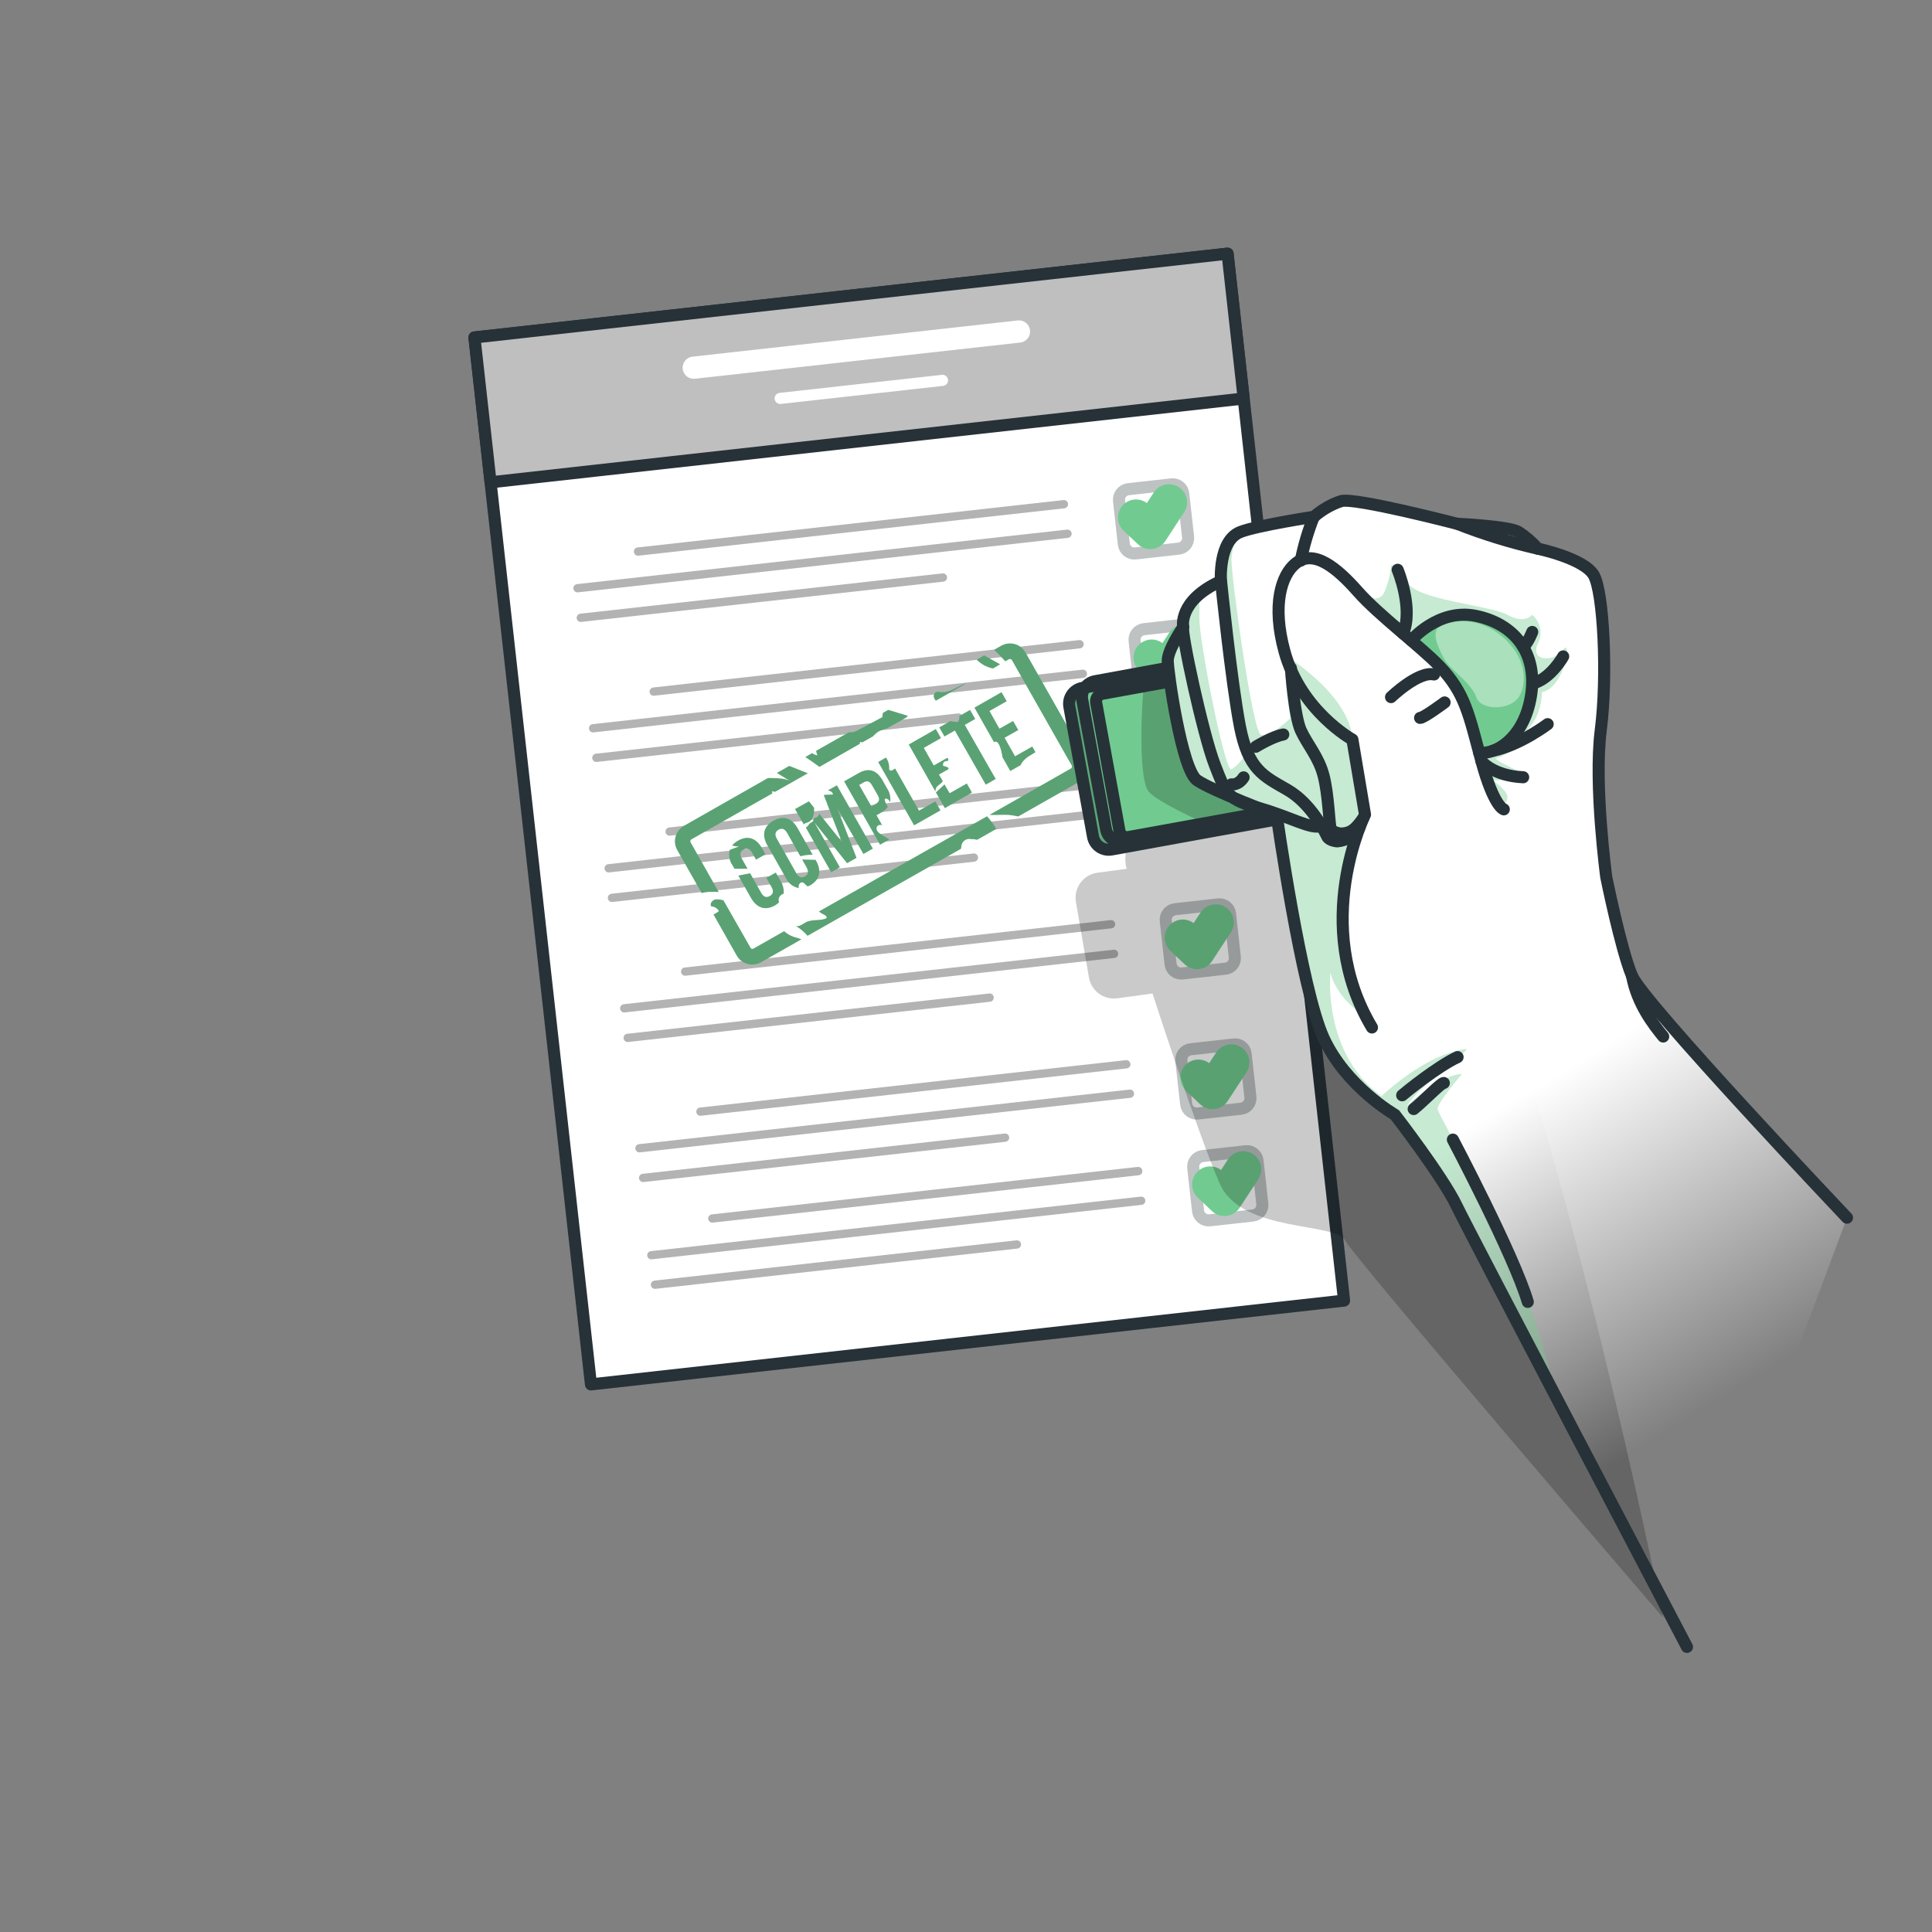 <svg width="160" height="160" viewBox="0 0 160 160" fill="none" xmlns="http://www.w3.org/2000/svg">
<rect x="0" y="0" width="160" height="160" fill="#808080" stroke="none"/>
<path d="M101.662 21.007L39.291 27.947L48.94 114.651L111.31 107.71L101.662 21.007Z" fill="white" stroke="#263238" stroke-linecap="round" stroke-linejoin="round"/>
<path d="M101.662 21.007L39.291 27.948L40.627 39.944L102.997 33.003L101.662 21.007Z" fill="#BFBFBF" stroke="#263238" stroke-linecap="round" stroke-linejoin="round"/>
<path d="M84.333 26.534L57.408 29.53C57.283 29.536 57.16 29.567 57.048 29.623C56.935 29.678 56.835 29.755 56.754 29.851C56.672 29.946 56.611 30.056 56.574 30.176C56.537 30.296 56.524 30.422 56.537 30.546C56.55 30.671 56.589 30.791 56.65 30.901C56.711 31.01 56.794 31.106 56.894 31.182C56.993 31.258 57.107 31.313 57.228 31.344C57.35 31.374 57.476 31.38 57.6 31.36L84.525 28.365C84.76 28.329 84.973 28.204 85.118 28.015C85.263 27.826 85.329 27.588 85.303 27.351C85.276 27.114 85.159 26.897 84.976 26.745C84.793 26.593 84.558 26.517 84.32 26.534H84.333Z" fill="white"/>
<path d="M78.019 31.04L64.56 32.538C64.5 32.544 64.442 32.562 64.388 32.59C64.335 32.619 64.288 32.658 64.251 32.705C64.213 32.752 64.185 32.806 64.168 32.864C64.151 32.922 64.146 32.983 64.153 33.043C64.166 33.164 64.227 33.276 64.322 33.352C64.416 33.429 64.538 33.465 64.659 33.453L78.121 31.955C78.239 31.937 78.346 31.875 78.418 31.78C78.491 31.686 78.524 31.567 78.511 31.448C78.497 31.33 78.439 31.221 78.347 31.145C78.255 31.069 78.138 31.031 78.019 31.04Z" fill="white"/>
<path opacity="0.3" d="M88.08 41.414L52.8 45.338C52.709 45.348 52.627 45.393 52.57 45.465C52.513 45.536 52.487 45.626 52.497 45.717C52.508 45.807 52.553 45.89 52.624 45.947C52.695 46.003 52.786 46.029 52.877 46.019L88.147 42.096C88.237 42.086 88.32 42.04 88.377 41.969C88.433 41.898 88.46 41.807 88.449 41.717C88.439 41.626 88.393 41.544 88.322 41.487C88.251 41.43 88.16 41.404 88.07 41.414H88.08Z" fill="black"/>
<path opacity="0.3" d="M88.352 43.862L47.788 48.374C47.698 48.385 47.615 48.43 47.559 48.501C47.502 48.572 47.476 48.663 47.486 48.754C47.496 48.844 47.542 48.927 47.613 48.983C47.684 49.04 47.775 49.066 47.865 49.056L88.428 44.544C88.475 44.541 88.52 44.529 88.561 44.508C88.603 44.488 88.639 44.459 88.669 44.424C88.699 44.388 88.722 44.347 88.735 44.303C88.749 44.259 88.753 44.212 88.748 44.166C88.743 44.12 88.729 44.075 88.706 44.034C88.683 43.994 88.652 43.958 88.615 43.929C88.578 43.901 88.535 43.88 88.49 43.869C88.445 43.857 88.398 43.855 88.352 43.862Z" fill="black"/>
<path opacity="0.3" d="M78.038 47.488L48.06 50.822C47.97 50.833 47.887 50.878 47.831 50.949C47.774 51.02 47.748 51.111 47.758 51.202C47.768 51.292 47.814 51.375 47.885 51.431C47.956 51.488 48.047 51.514 48.137 51.504L78.112 48.17C78.158 48.167 78.203 48.155 78.244 48.134C78.286 48.113 78.322 48.084 78.352 48.049C78.382 48.014 78.405 47.973 78.418 47.929C78.432 47.885 78.436 47.838 78.432 47.792C78.427 47.746 78.412 47.701 78.389 47.661C78.367 47.62 78.336 47.585 78.299 47.556C78.263 47.528 78.221 47.507 78.176 47.496C78.131 47.484 78.084 47.481 78.038 47.488Z" fill="black"/>
<path opacity="0.3" d="M97.025 40.114L93.447 40.512C92.966 40.566 92.619 40.999 92.673 41.481L93.071 45.059C93.124 45.54 93.558 45.887 94.039 45.833L97.617 45.435C98.098 45.381 98.445 44.948 98.392 44.467L97.993 40.889C97.94 40.407 97.506 40.061 97.025 40.114Z" stroke="#263238" stroke-linecap="round" stroke-linejoin="round"/>
<path d="M94.083 42.864L95.261 43.974L96.809 41.603" stroke="#71CB90" stroke-width="3" stroke-linecap="round" stroke-linejoin="round"/>
<path opacity="0.3" d="M89.369 53.011L54.099 56.934C54.009 56.945 53.926 56.99 53.869 57.061C53.812 57.133 53.786 57.223 53.797 57.314C53.807 57.404 53.852 57.487 53.924 57.543C53.995 57.6 54.085 57.626 54.176 57.616L89.446 53.693C89.491 53.688 89.534 53.674 89.574 53.652C89.613 53.63 89.648 53.601 89.676 53.566C89.704 53.531 89.725 53.49 89.737 53.447C89.75 53.404 89.754 53.358 89.749 53.314C89.743 53.269 89.73 53.225 89.708 53.186C89.686 53.147 89.657 53.112 89.622 53.084C89.586 53.056 89.546 53.035 89.503 53.022C89.459 53.01 89.414 53.006 89.369 53.011Z" fill="black"/>
<path opacity="0.3" d="M89.642 55.459L49.078 59.971C49.034 59.976 48.99 59.99 48.951 60.012C48.912 60.034 48.877 60.063 48.849 60.098C48.821 60.133 48.8 60.174 48.787 60.217C48.775 60.26 48.771 60.306 48.776 60.35C48.781 60.395 48.795 60.438 48.817 60.478C48.839 60.517 48.868 60.552 48.903 60.58C48.938 60.608 48.979 60.629 49.022 60.642C49.065 60.654 49.111 60.658 49.155 60.653L89.719 56.141C89.809 56.131 89.891 56.085 89.948 56.014C90.005 55.943 90.031 55.852 90.021 55.762C90.011 55.671 89.965 55.589 89.894 55.532C89.823 55.475 89.732 55.449 89.642 55.459Z" fill="black"/>
<path opacity="0.3" d="M79.328 59.085L49.35 62.419C49.26 62.429 49.177 62.475 49.121 62.546C49.064 62.617 49.038 62.708 49.048 62.798C49.058 62.889 49.104 62.971 49.175 63.028C49.246 63.085 49.337 63.111 49.427 63.101L79.402 59.766C79.448 59.764 79.493 59.752 79.534 59.731C79.576 59.71 79.612 59.681 79.642 59.646C79.672 59.611 79.695 59.57 79.708 59.526C79.722 59.481 79.727 59.435 79.722 59.389C79.717 59.343 79.702 59.298 79.68 59.258C79.657 59.217 79.626 59.182 79.589 59.153C79.553 59.125 79.511 59.104 79.466 59.092C79.421 59.081 79.374 59.078 79.328 59.085Z" fill="black"/>
<path opacity="0.3" d="M98.316 51.708L94.738 52.106C94.256 52.16 93.91 52.594 93.963 53.075L94.361 56.653C94.415 57.134 94.849 57.481 95.33 57.427L98.908 57.029C99.389 56.976 99.736 56.542 99.682 56.061L99.284 52.483C99.23 52.002 98.797 51.655 98.316 51.708Z" stroke="#263238" stroke-linecap="round" stroke-linejoin="round"/>
<path d="M95.376 54.461L96.55 55.571L98.099 53.2" stroke="#71CB90" stroke-width="3" stroke-linecap="round" stroke-linejoin="round"/>
<path opacity="0.3" d="M90.659 64.608L55.388 68.531C55.304 68.547 55.228 68.595 55.177 68.665C55.126 68.734 55.103 68.82 55.113 68.906C55.123 68.992 55.164 69.07 55.23 69.127C55.295 69.183 55.379 69.213 55.465 69.21L90.736 65.28C90.78 65.275 90.824 65.261 90.863 65.239C90.903 65.218 90.937 65.188 90.965 65.153C90.993 65.118 91.014 65.077 91.027 65.034C91.039 64.991 91.043 64.945 91.038 64.901C91.033 64.856 91.019 64.813 90.997 64.773C90.976 64.734 90.946 64.699 90.911 64.671C90.876 64.643 90.835 64.622 90.792 64.61C90.749 64.597 90.704 64.593 90.659 64.598V64.608Z" fill="black"/>
<path opacity="0.3" d="M90.934 67.056L50.368 71.568C50.323 71.572 50.28 71.586 50.24 71.607C50.201 71.629 50.166 71.658 50.138 71.693C50.11 71.728 50.089 71.769 50.077 71.812C50.065 71.856 50.062 71.901 50.067 71.946C50.072 71.99 50.086 72.034 50.107 72.073C50.129 72.113 50.158 72.148 50.193 72.176C50.228 72.204 50.268 72.225 50.312 72.238C50.355 72.251 50.4 72.254 50.445 72.25L91.008 67.738C91.054 67.734 91.1 67.722 91.141 67.701C91.182 67.68 91.219 67.651 91.249 67.615C91.279 67.58 91.301 67.538 91.315 67.494C91.328 67.45 91.333 67.403 91.328 67.357C91.323 67.311 91.309 67.266 91.286 67.226C91.263 67.186 91.232 67.15 91.196 67.122C91.159 67.094 91.117 67.074 91.072 67.062C91.027 67.051 90.98 67.049 90.934 67.056Z" fill="black"/>
<path opacity="0.3" d="M80.618 70.682L50.64 74.016C50.55 74.026 50.467 74.072 50.41 74.143C50.354 74.214 50.327 74.305 50.338 74.395C50.348 74.486 50.394 74.568 50.465 74.625C50.536 74.682 50.626 74.708 50.717 74.698L80.691 71.36C80.782 71.35 80.864 71.305 80.921 71.234C80.978 71.163 81.005 71.073 80.995 70.982C80.985 70.892 80.94 70.809 80.869 70.752C80.799 70.695 80.708 70.669 80.618 70.678V70.682Z" fill="black"/>
<path opacity="0.3" d="M99.606 63.303L96.028 63.701C95.547 63.754 95.2 64.188 95.254 64.669L95.652 68.247C95.705 68.728 96.139 69.075 96.62 69.022L100.198 68.623C100.679 68.57 101.026 68.136 100.973 67.655L100.574 64.077C100.521 63.596 100.087 63.249 99.606 63.303Z" stroke="#263238" stroke-linecap="round" stroke-linejoin="round"/>
<path d="M96.665 66.058L97.84 67.168L99.392 64.794" stroke="#71CB90" stroke-width="3" stroke-linecap="round" stroke-linejoin="round"/>
<path opacity="0.3" d="M91.949 76.205L56.678 80.128C56.594 80.144 56.518 80.192 56.467 80.261C56.416 80.331 56.393 80.417 56.403 80.503C56.413 80.588 56.454 80.667 56.52 80.724C56.585 80.78 56.669 80.809 56.755 80.806L92.026 76.883C92.073 76.882 92.119 76.87 92.162 76.85C92.204 76.829 92.242 76.8 92.273 76.765C92.304 76.729 92.327 76.687 92.341 76.642C92.355 76.597 92.359 76.549 92.354 76.502C92.349 76.456 92.334 76.41 92.31 76.369C92.286 76.329 92.254 76.293 92.216 76.265C92.178 76.237 92.135 76.217 92.089 76.207C92.043 76.197 91.995 76.196 91.949 76.205Z" fill="black"/>
<path opacity="0.3" d="M92.224 78.653L51.658 83.165C51.613 83.169 51.569 83.183 51.53 83.204C51.49 83.225 51.455 83.255 51.427 83.29C51.399 83.325 51.378 83.366 51.366 83.409C51.354 83.452 51.351 83.498 51.357 83.542C51.362 83.587 51.375 83.631 51.397 83.67C51.418 83.71 51.447 83.745 51.483 83.773C51.518 83.801 51.558 83.822 51.601 83.835C51.644 83.847 51.69 83.851 51.734 83.846L92.298 79.334C92.388 79.324 92.471 79.278 92.528 79.207C92.585 79.135 92.612 79.044 92.602 78.954C92.591 78.864 92.546 78.782 92.475 78.725C92.404 78.669 92.314 78.643 92.224 78.653Z" fill="black"/>
<path opacity="0.3" d="M81.92 82.278L51.942 85.613C51.897 85.617 51.854 85.63 51.814 85.652C51.775 85.674 51.74 85.703 51.712 85.738C51.684 85.773 51.663 85.814 51.651 85.857C51.639 85.9 51.636 85.946 51.642 85.99C51.646 86.035 51.66 86.079 51.681 86.118C51.703 86.158 51.732 86.192 51.767 86.221C51.802 86.249 51.843 86.27 51.886 86.283C51.929 86.295 51.974 86.299 52.019 86.294L81.993 82.96C82.038 82.955 82.082 82.942 82.121 82.92C82.161 82.898 82.195 82.869 82.224 82.834C82.252 82.799 82.273 82.759 82.286 82.716C82.298 82.672 82.302 82.627 82.297 82.582C82.293 82.537 82.28 82.494 82.258 82.454C82.237 82.414 82.208 82.379 82.173 82.351C82.137 82.323 82.097 82.302 82.053 82.289C82.01 82.277 81.965 82.273 81.92 82.278Z" fill="black"/>
<path opacity="0.3" d="M100.897 74.9L97.319 75.298C96.837 75.352 96.491 75.785 96.544 76.267L96.942 79.844C96.996 80.326 97.43 80.672 97.911 80.619L101.489 80.221C101.97 80.167 102.317 79.734 102.263 79.252L101.865 75.674C101.811 75.193 101.378 74.846 100.897 74.9Z" stroke="#263238" stroke-linecap="round" stroke-linejoin="round"/>
<path d="M97.955 77.651L99.129 78.762L100.681 76.39" stroke="#71CB90" stroke-width="3" stroke-linecap="round" stroke-linejoin="round"/>
<path opacity="0.3" d="M93.241 87.798L57.971 91.722C57.926 91.726 57.883 91.74 57.843 91.762C57.804 91.783 57.769 91.812 57.741 91.847C57.713 91.882 57.691 91.923 57.679 91.966C57.666 92.009 57.662 92.054 57.667 92.099C57.672 92.144 57.685 92.187 57.707 92.227C57.729 92.266 57.758 92.301 57.793 92.329C57.828 92.358 57.868 92.379 57.911 92.391C57.955 92.404 58 92.408 58.045 92.403L93.315 88.48C93.36 88.475 93.403 88.462 93.443 88.44C93.482 88.418 93.517 88.389 93.545 88.354C93.574 88.319 93.595 88.279 93.607 88.236C93.62 88.192 93.624 88.147 93.619 88.102C93.609 88.012 93.563 87.93 93.493 87.873C93.422 87.816 93.332 87.789 93.241 87.798Z" fill="black"/>
<path opacity="0.3" d="M93.513 90.24L52.947 94.752C52.9 94.754 52.854 94.765 52.811 94.785C52.769 94.806 52.731 94.835 52.7 94.871C52.669 94.906 52.646 94.948 52.632 94.993C52.618 95.038 52.614 95.086 52.619 95.133C52.624 95.18 52.639 95.225 52.663 95.266C52.686 95.307 52.718 95.342 52.756 95.37C52.794 95.398 52.838 95.418 52.884 95.428C52.93 95.439 52.978 95.439 53.024 95.43L93.587 90.918C93.635 90.917 93.681 90.906 93.724 90.886C93.767 90.866 93.805 90.837 93.837 90.802C93.868 90.766 93.891 90.724 93.905 90.679C93.92 90.634 93.924 90.586 93.919 90.539C93.914 90.492 93.899 90.447 93.876 90.405C93.852 90.364 93.82 90.329 93.782 90.3C93.744 90.272 93.7 90.252 93.654 90.242C93.608 90.232 93.56 90.231 93.513 90.24Z" fill="black"/>
<path opacity="0.3" d="M83.2 93.875L53.222 97.21C53.132 97.22 53.049 97.266 52.992 97.337C52.936 97.408 52.91 97.498 52.92 97.589C52.93 97.679 52.975 97.762 53.047 97.819C53.118 97.875 53.209 97.901 53.299 97.891L83.276 94.557C83.367 94.546 83.449 94.499 83.505 94.428C83.561 94.357 83.587 94.266 83.577 94.176C83.573 94.131 83.559 94.088 83.537 94.049C83.516 94.009 83.486 93.975 83.451 93.947C83.416 93.919 83.376 93.898 83.333 93.886C83.289 93.873 83.244 93.87 83.2 93.875Z" fill="black"/>
<path opacity="0.3" d="M102.187 86.498L98.609 86.896C98.128 86.949 97.781 87.383 97.835 87.864L98.233 91.442C98.287 91.923 98.72 92.27 99.201 92.216L102.779 91.818C103.261 91.765 103.607 91.331 103.554 90.85L103.156 87.272C103.102 86.791 102.668 86.444 102.187 86.498Z" stroke="#263238" stroke-linecap="round" stroke-linejoin="round"/>
<path d="M99.245 89.248L100.419 90.358L101.971 87.987" stroke="#71CB90" stroke-width="3" stroke-linecap="round" stroke-linejoin="round"/>
<path opacity="0.3" d="M94.224 96.64L58.953 100.57C58.863 100.58 58.781 100.625 58.724 100.697C58.667 100.768 58.641 100.858 58.651 100.949C58.661 101.039 58.707 101.122 58.778 101.179C58.849 101.235 58.94 101.261 59.03 101.251L94.301 97.328C94.346 97.324 94.389 97.31 94.429 97.289C94.468 97.267 94.503 97.238 94.531 97.203C94.559 97.168 94.58 97.127 94.592 97.084C94.604 97.04 94.607 96.995 94.602 96.95C94.597 96.905 94.585 96.861 94.563 96.821C94.542 96.781 94.513 96.745 94.478 96.716C94.443 96.687 94.402 96.665 94.359 96.652C94.315 96.639 94.269 96.635 94.224 96.64Z" fill="black"/>
<path opacity="0.3" d="M94.496 99.098L53.933 103.61C53.885 103.611 53.839 103.622 53.796 103.642C53.753 103.662 53.715 103.691 53.684 103.726C53.652 103.762 53.629 103.804 53.614 103.849C53.6 103.894 53.596 103.942 53.601 103.989C53.606 104.036 53.621 104.082 53.644 104.123C53.668 104.164 53.7 104.199 53.738 104.228C53.776 104.256 53.82 104.276 53.866 104.286C53.912 104.296 53.96 104.297 54.006 104.288L94.573 99.776C94.657 99.76 94.733 99.712 94.784 99.643C94.835 99.573 94.858 99.487 94.848 99.401C94.838 99.316 94.797 99.237 94.732 99.18C94.666 99.124 94.582 99.095 94.496 99.098Z" fill="black"/>
<path opacity="0.3" d="M84.179 102.72L54.205 106.054C54.16 106.059 54.116 106.073 54.077 106.094C54.037 106.116 54.002 106.145 53.974 106.18C53.946 106.215 53.925 106.256 53.912 106.299C53.9 106.342 53.896 106.387 53.901 106.432C53.911 106.523 53.957 106.606 54.028 106.663C54.099 106.719 54.191 106.746 54.281 106.736L84.256 103.402C84.3 103.397 84.344 103.383 84.383 103.361C84.423 103.339 84.457 103.31 84.485 103.275C84.513 103.239 84.534 103.199 84.547 103.156C84.559 103.112 84.563 103.067 84.558 103.022C84.553 102.978 84.539 102.934 84.517 102.895C84.496 102.855 84.466 102.821 84.431 102.793C84.396 102.765 84.356 102.744 84.312 102.731C84.269 102.719 84.224 102.715 84.179 102.72Z" fill="black"/>
<path opacity="0.3" d="M103.172 95.342L99.595 95.74C99.113 95.794 98.767 96.228 98.82 96.709L99.218 100.287C99.272 100.768 99.705 101.115 100.187 101.061L103.765 100.663C104.246 100.609 104.593 100.176 104.539 99.695L104.141 96.117C104.087 95.635 103.654 95.289 103.172 95.342Z" stroke="#263238" stroke-linecap="round" stroke-linejoin="round"/>
<path d="M100.227 98.096L101.401 99.206L102.953 96.835" stroke="#71CB90" stroke-width="3" stroke-linecap="round" stroke-linejoin="round"/>
<path d="M64.9 74.007C64.93 73.639 64.839 73.271 64.64 72.96L64.247 72.263L63.466 72.704L63.892 73.453C64.103 73.827 64.016 74.058 63.754 74.205C63.492 74.352 63.248 74.314 63.037 73.939L62.125 72.32L61.146 72.512L62.189 74.352C62.666 75.194 63.357 75.434 64.167 74.992C64.296 74.918 64.415 74.829 64.522 74.727C64.477 74.621 64.469 74.503 64.499 74.392C64.53 74.282 64.598 74.185 64.692 74.118C64.754 74.07 64.825 74.032 64.9 74.007Z" fill="#71CB90"/>
<path d="M60.643 71.626L60.829 71.946H61.907L61.437 71.114C61.225 70.739 61.309 70.502 61.571 70.355C61.834 70.208 62.08 70.253 62.291 70.63L62.611 71.19L63.389 70.749L63.101 70.24C62.624 69.402 61.933 69.158 61.123 69.619C60.937 69.719 60.772 69.854 60.637 70.016C60.821 70.075 61.013 70.102 61.206 70.096L60.438 70.384C60.382 70.594 60.371 70.813 60.407 71.027C60.442 71.241 60.523 71.445 60.643 71.626Z" fill="#71CB90"/>
<path d="M66.624 68.214C66.727 68.163 66.834 68.121 66.944 68.09C67.357 67.904 67.45 67.309 67.415 66.89L66.989 66.362L65.843 67.002L66.56 68.262C66.579 68.243 66.6 68.227 66.624 68.214Z" fill="#71CB90"/>
<path d="M71.504 70.72L72.282 70.278L69.309 65.037L68.57 65.453C68.807 65.51 68.976 65.622 68.983 65.795C68.752 65.827 68.471 65.795 68.221 65.84L69.719 69.722L67.824 67.36C67.829 67.412 67.822 67.465 67.802 67.514C67.781 67.562 67.75 67.605 67.709 67.638C67.623 67.699 67.498 67.699 67.431 67.779C67.364 67.859 67.373 67.955 67.316 68.025C67.258 68.096 67.168 68.115 67.098 68.166C67.028 68.218 66.951 68.349 66.871 68.435C66.832 68.476 66.784 68.506 66.73 68.522L68.836 72.234L69.552 71.824L67.45 68.118L70.151 71.485L70.932 71.043L69.354 66.969L71.504 70.72Z" fill="#71CB90"/>
<path d="M73.472 66.157C73.529 66.185 73.579 66.225 73.621 66.273C73.662 66.322 73.693 66.378 73.712 66.438C73.779 66.043 73.694 65.637 73.472 65.302L73.085 64.618C72.608 63.779 71.946 63.552 71.12 64.019L69.907 64.707L72.883 69.952L73.654 69.514C73.405 69.357 73.126 69.222 72.89 69.053C72.778 68.982 72.687 68.884 72.624 68.768C72.594 68.71 72.582 68.644 72.589 68.578C72.595 68.513 72.621 68.451 72.662 68.4C72.717 68.354 72.783 68.325 72.853 68.315C72.923 68.306 72.995 68.316 73.059 68.346L72.589 67.514L72.979 67.293C73.194 67.176 73.38 67.015 73.526 66.819C73.363 66.56 73.078 66.01 73.472 66.157ZM72.554 66.56L72.163 66.781L71.155 65.005L71.546 64.784C71.808 64.637 72.019 64.675 72.23 65.05L72.678 65.837C72.89 66.195 72.816 66.397 72.554 66.56Z" fill="#71CB90"/>
<path d="M77.885 67.114L77.463 66.365L76.106 67.133L74.122 63.635L74.032 63.706C73.975 63.759 73.904 63.798 73.828 63.818C73.789 63.826 73.749 63.821 73.714 63.802C73.679 63.783 73.653 63.752 73.639 63.715C73.628 63.666 73.628 63.614 73.639 63.565C73.639 63.267 73.545 62.977 73.37 62.736L72.73 63.107L75.703 68.349L77.885 67.114Z" fill="#71CB90"/>
<path d="M77.513 65.28C77.603 65.046 77.882 64.96 78.038 64.749C78.052 64.727 78.065 64.705 78.077 64.682L77.757 64.144L78.566 63.686C78.552 63.635 78.525 63.588 78.49 63.549C78.373 63.492 78.249 63.453 78.121 63.434C78.102 63.394 78.092 63.35 78.093 63.305C78.093 63.261 78.105 63.217 78.126 63.178C78.147 63.139 78.177 63.105 78.213 63.08C78.25 63.055 78.292 63.039 78.336 63.034C78.39 63.034 78.454 63.034 78.496 63.008C78.525 62.973 78.54 62.928 78.537 62.883L78.464 62.755L77.331 63.395L76.505 61.936L77.926 61.126L77.501 60.378L75.261 61.658L77.462 65.539C77.466 65.451 77.483 65.363 77.513 65.28Z" fill="#71CB90"/>
<path d="M80.493 65.635L80.067 64.886L78.644 65.693L78.218 64.96L77.693 65.453L77.511 65.629L78.247 66.925L80.493 65.635Z" fill="#71CB90"/>
<path d="M79.434 59.546C79.434 59.658 79.354 59.782 79.245 59.792C79.19 59.791 79.135 59.783 79.082 59.766C78.983 59.768 78.884 59.758 78.787 59.738C78.766 59.729 78.747 59.717 78.73 59.702L77.789 60.237L78.215 60.989L79.076 60.499L81.635 64.979L82.458 64.512L79.898 60.032L80.762 59.542L80.336 58.794L79.453 59.293C79.437 59.376 79.444 59.462 79.434 59.546Z" fill="#71CB90"/>
<path d="M83.028 62.72L83.668 63.85L84.532 63.36C84.552 63.303 84.578 63.249 84.608 63.197C84.799 62.919 85.055 62.692 85.354 62.538L85.751 62.291L85.488 61.824L84.064 62.634L83.194 61.098L84.327 60.458L83.901 59.709L82.768 60.349L81.943 58.88L83.367 58.074L82.941 57.325L80.701 58.605L82.317 61.456C82.708 61.248 82.903 61.997 83.028 62.72Z" fill="#71CB90"/>
<path d="M66.455 73.075C66.589 73.098 66.669 73.232 66.775 73.322C66.813 73.357 66.858 73.385 66.906 73.405C66.967 73.38 67.027 73.353 67.085 73.322C67.891 72.864 68.061 72.134 67.587 71.293L67.539 71.21L66.432 71.181L66.794 71.821C67.005 72.195 66.922 72.432 66.659 72.579C66.397 72.726 66.151 72.678 65.939 72.304L64.339 69.472C64.125 69.098 64.211 68.864 64.474 68.714C64.736 68.563 64.979 68.614 65.194 68.989L66.279 70.909C66.612 70.826 66.953 70.783 67.296 70.781L66.045 68.576C65.571 67.738 64.858 67.51 64.048 67.968C63.239 68.426 63.069 69.158 63.546 69.997L65.091 72.723C65.189 72.933 65.335 73.117 65.517 73.26C65.7 73.403 65.914 73.501 66.141 73.546C66.139 73.526 66.139 73.507 66.141 73.488C66.103 73.28 66.256 73.037 66.455 73.075Z" fill="#71CB90"/>
<path d="M77.504 58.026L80.016 56.602C79.296 56.8 78.662 57.402 77.92 57.318C77.786 57.283 77.645 57.283 77.51 57.318C77.427 57.373 77.366 57.456 77.341 57.553C77.316 57.65 77.329 57.752 77.376 57.84C77.408 57.908 77.452 57.971 77.504 58.026Z" fill="#71CB90"/>
<path d="M71.203 61.6C71.198 61.545 71.209 61.489 71.235 61.44C71.297 61.462 71.362 61.472 71.427 61.472L72.294 60.982C72.43 60.829 72.585 60.693 72.755 60.579C72.919 60.491 73.093 60.423 73.273 60.374L73.466 60.317L75.066 59.414C75.082 59.382 75.105 59.352 75.133 59.328C75.157 59.312 75.184 59.299 75.213 59.29L73.561 58.79L73.117 59.04L73.069 59.392L71.165 60.41C70.976 60.527 70.766 60.607 70.547 60.643C70.465 60.653 70.383 60.653 70.301 60.643L67.587 62.182C67.609 62.311 67.645 62.437 67.696 62.557C67.537 62.527 67.385 62.465 67.251 62.374L66.694 62.694C67.091 62.957 67.481 63.226 67.862 63.51L71.203 61.6Z" fill="#71CB90"/>
<path d="M82.82 55.014L81.507 54.278L80.887 54.63C81.252 55.007 81.725 55.261 82.24 55.36L82.82 55.014Z" fill="#71CB90"/>
<path d="M89.875 62.762L84.922 54.029C84.729 53.691 84.411 53.443 84.036 53.34C83.661 53.236 83.261 53.285 82.922 53.475L82.327 53.814L82.554 54.035C82.791 54.272 83.034 54.512 83.255 54.765L83.555 54.595C83.597 54.572 83.646 54.566 83.692 54.578C83.738 54.591 83.778 54.621 83.802 54.662L88.759 63.398C88.782 63.441 88.787 63.49 88.774 63.536C88.761 63.582 88.73 63.621 88.688 63.645L81.946 67.485C82.528 67.52 83.117 67.437 83.699 67.504C83.909 67.53 84.118 67.568 84.323 67.616L89.322 64.781C89.492 64.685 89.641 64.557 89.761 64.404C89.88 64.25 89.969 64.075 90.02 63.887C90.072 63.699 90.085 63.503 90.061 63.31C90.036 63.117 89.973 62.93 89.875 62.762Z" fill="#71CB90"/>
<path d="M59.52 73.875L57.191 69.76C57.178 69.739 57.171 69.716 57.168 69.692C57.164 69.669 57.166 69.644 57.172 69.621C57.179 69.598 57.189 69.576 57.204 69.557C57.219 69.538 57.237 69.522 57.258 69.51L63.978 65.696C63.955 65.645 63.927 65.594 63.907 65.542C64.002 65.538 64.097 65.549 64.189 65.574L66.906 64.035C66.816 64.006 66.73 63.971 66.643 63.939L65.363 63.43L64.339 64.013L65.453 64.694C65.066 64.458 64.275 64.426 63.594 64.435L56.64 68.394C56.302 68.586 56.053 68.904 55.95 69.279C55.846 69.654 55.895 70.055 56.087 70.394L58.109 73.958C58.202 73.933 58.298 73.91 58.391 73.894C58.647 73.858 58.906 73.845 59.165 73.856C59.284 73.855 59.402 73.862 59.52 73.875Z" fill="#71CB90"/>
<path d="M67.821 75.482C67.935 75.584 68.065 75.667 68.205 75.728C68.349 75.792 68.541 75.945 68.429 76.048C67.911 76.285 67.271 76.109 66.762 76.368C66.483 76.502 66.215 76.768 65.917 76.688C66.277 76.906 66.601 77.18 66.877 77.498L79.584 70.291C79.584 70.24 79.6 70.189 79.61 70.134C79.61 70.034 79.633 69.934 79.678 69.844C79.722 69.754 79.787 69.674 79.866 69.613C79.946 69.551 80.039 69.508 80.137 69.488C80.236 69.467 80.338 69.469 80.435 69.494C80.6 69.487 80.765 69.504 80.925 69.546L82.509 68.646C82.292 68.272 82.034 67.922 81.741 67.603L67.821 75.482Z" fill="#71CB90"/>
<path d="M65.764 77.597C65.457 77.497 65.175 77.335 64.935 77.12L62.4 78.56C62.38 78.572 62.357 78.58 62.334 78.583C62.31 78.586 62.286 78.584 62.263 78.578C62.24 78.572 62.219 78.561 62.2 78.546C62.181 78.532 62.166 78.514 62.154 78.493L59.914 74.566C59.699 74.492 59.471 74.466 59.245 74.49C58.986 74.541 58.759 74.842 58.9 75.062C59.032 75.066 59.161 75.104 59.273 75.174C59.386 75.244 59.478 75.342 59.54 75.459C59.402 75.569 59.25 75.66 59.088 75.731L61.008 79.126C61.104 79.298 61.233 79.449 61.387 79.57C61.541 79.691 61.718 79.779 61.908 79.831C62.097 79.883 62.295 79.896 62.489 79.87C62.684 79.844 62.871 79.779 63.04 79.68L66.362 77.795L66.324 77.773C66.14 77.704 65.953 77.645 65.764 77.597Z" fill="#71CB90"/>
<g opacity="0.2">
<path d="M64.9 74.007C64.93 73.639 64.839 73.271 64.64 72.96L64.247 72.263L63.466 72.704L63.892 73.453C64.103 73.827 64.016 74.058 63.754 74.205C63.492 74.352 63.248 74.314 63.037 73.939L62.125 72.32L61.146 72.512L62.189 74.352C62.666 75.194 63.357 75.434 64.167 74.992C64.296 74.918 64.415 74.829 64.522 74.727C64.477 74.621 64.469 74.503 64.499 74.392C64.53 74.282 64.598 74.185 64.692 74.118C64.754 74.07 64.825 74.032 64.9 74.007Z" fill="black"/>
<path d="M60.643 71.626L60.829 71.946H61.907L61.437 71.114C61.225 70.739 61.309 70.502 61.571 70.355C61.834 70.208 62.08 70.253 62.291 70.63L62.611 71.19L63.389 70.749L63.101 70.24C62.624 69.402 61.933 69.158 61.123 69.619C60.937 69.719 60.772 69.854 60.637 70.016C60.821 70.075 61.013 70.102 61.206 70.096L60.438 70.384C60.382 70.594 60.371 70.813 60.407 71.027C60.442 71.241 60.523 71.445 60.643 71.626Z" fill="black"/>
<path d="M66.624 68.214C66.727 68.163 66.834 68.121 66.944 68.09C67.357 67.904 67.45 67.309 67.415 66.89L66.989 66.362L65.843 67.002L66.56 68.262C66.579 68.243 66.6 68.227 66.624 68.214Z" fill="black"/>
<path d="M71.504 70.72L72.282 70.278L69.309 65.037L68.57 65.453C68.807 65.51 68.976 65.622 68.983 65.795C68.752 65.827 68.471 65.795 68.221 65.84L69.719 69.722L67.824 67.36C67.829 67.412 67.822 67.465 67.802 67.514C67.781 67.562 67.75 67.605 67.709 67.638C67.623 67.699 67.498 67.699 67.431 67.779C67.364 67.859 67.373 67.955 67.316 68.025C67.258 68.096 67.168 68.115 67.098 68.166C67.028 68.218 66.951 68.349 66.871 68.435C66.832 68.476 66.784 68.506 66.73 68.522L68.836 72.234L69.552 71.824L67.45 68.118L70.151 71.485L70.932 71.043L69.354 66.969L71.504 70.72Z" fill="black"/>
<path d="M73.472 66.157C73.529 66.185 73.579 66.225 73.621 66.273C73.662 66.322 73.693 66.378 73.712 66.438C73.779 66.043 73.694 65.637 73.472 65.302L73.085 64.618C72.608 63.779 71.946 63.552 71.12 64.019L69.907 64.707L72.883 69.952L73.654 69.514C73.405 69.357 73.126 69.222 72.89 69.053C72.778 68.982 72.687 68.884 72.624 68.768C72.594 68.71 72.582 68.644 72.589 68.578C72.595 68.513 72.621 68.451 72.662 68.4C72.717 68.354 72.783 68.325 72.853 68.315C72.923 68.306 72.995 68.316 73.059 68.346L72.589 67.514L72.979 67.293C73.194 67.176 73.38 67.015 73.526 66.819C73.363 66.56 73.078 66.01 73.472 66.157ZM72.554 66.56L72.163 66.781L71.155 65.005L71.546 64.784C71.808 64.637 72.019 64.675 72.23 65.05L72.678 65.837C72.89 66.195 72.816 66.397 72.554 66.56Z" fill="black"/>
<path d="M77.885 67.114L77.463 66.365L76.106 67.133L74.122 63.635L74.032 63.706C73.975 63.759 73.904 63.798 73.828 63.818C73.789 63.826 73.749 63.821 73.714 63.802C73.679 63.783 73.653 63.752 73.639 63.715C73.628 63.666 73.628 63.614 73.639 63.565C73.639 63.267 73.545 62.977 73.37 62.736L72.73 63.107L75.703 68.349L77.885 67.114Z" fill="black"/>
<path d="M77.513 65.28C77.603 65.046 77.882 64.96 78.038 64.749C78.052 64.727 78.065 64.705 78.077 64.682L77.757 64.144L78.566 63.686C78.552 63.635 78.525 63.588 78.49 63.549C78.373 63.492 78.249 63.453 78.121 63.434C78.102 63.394 78.092 63.35 78.093 63.305C78.093 63.261 78.105 63.217 78.126 63.178C78.147 63.139 78.177 63.105 78.213 63.08C78.25 63.055 78.292 63.039 78.336 63.034C78.39 63.034 78.454 63.034 78.496 63.008C78.525 62.973 78.54 62.928 78.537 62.883L78.464 62.755L77.331 63.395L76.505 61.936L77.926 61.126L77.501 60.378L75.261 61.658L77.462 65.539C77.466 65.451 77.483 65.363 77.513 65.28Z" fill="black"/>
<path d="M80.493 65.635L80.067 64.886L78.644 65.693L78.218 64.96L77.693 65.453L77.511 65.629L78.247 66.925L80.493 65.635Z" fill="black"/>
<path d="M79.434 59.546C79.434 59.658 79.354 59.782 79.245 59.792C79.19 59.791 79.135 59.783 79.082 59.766C78.983 59.768 78.884 59.758 78.787 59.738C78.766 59.729 78.747 59.717 78.73 59.702L77.789 60.237L78.215 60.989L79.076 60.499L81.635 64.979L82.458 64.512L79.898 60.032L80.762 59.542L80.336 58.794L79.453 59.293C79.437 59.376 79.444 59.462 79.434 59.546Z" fill="black"/>
<path d="M83.028 62.72L83.668 63.85L84.532 63.36C84.552 63.303 84.578 63.249 84.608 63.197C84.799 62.919 85.055 62.692 85.354 62.538L85.751 62.291L85.488 61.824L84.064 62.634L83.194 61.098L84.327 60.458L83.901 59.709L82.768 60.349L81.943 58.88L83.367 58.074L82.941 57.325L80.701 58.605L82.317 61.456C82.708 61.248 82.903 61.997 83.028 62.72Z" fill="black"/>
<path d="M66.455 73.075C66.589 73.098 66.669 73.232 66.775 73.322C66.813 73.357 66.858 73.385 66.906 73.405C66.967 73.38 67.027 73.353 67.085 73.322C67.891 72.864 68.061 72.134 67.587 71.293L67.539 71.21L66.432 71.181L66.794 71.821C67.005 72.195 66.922 72.432 66.659 72.579C66.397 72.726 66.151 72.678 65.939 72.304L64.339 69.472C64.125 69.098 64.211 68.864 64.474 68.714C64.736 68.563 64.979 68.614 65.194 68.989L66.279 70.909C66.612 70.826 66.953 70.783 67.296 70.781L66.045 68.576C65.571 67.738 64.858 67.51 64.048 67.968C63.239 68.426 63.069 69.158 63.546 69.997L65.091 72.723C65.189 72.933 65.335 73.117 65.517 73.26C65.7 73.403 65.914 73.501 66.141 73.546C66.139 73.526 66.139 73.507 66.141 73.488C66.103 73.28 66.256 73.037 66.455 73.075Z" fill="black"/>
<path d="M77.504 58.026L80.016 56.602C79.296 56.8 78.662 57.402 77.92 57.318C77.786 57.283 77.645 57.283 77.51 57.318C77.427 57.373 77.366 57.456 77.341 57.553C77.316 57.65 77.329 57.752 77.376 57.84C77.408 57.908 77.452 57.971 77.504 58.026Z" fill="black"/>
<path d="M71.203 61.6C71.198 61.545 71.209 61.489 71.235 61.44C71.297 61.462 71.362 61.472 71.427 61.472L72.294 60.982C72.43 60.829 72.585 60.693 72.755 60.579C72.919 60.491 73.093 60.423 73.273 60.374L73.466 60.317L75.066 59.414C75.082 59.382 75.105 59.352 75.133 59.328C75.157 59.312 75.184 59.299 75.213 59.29L73.561 58.79L73.117 59.04L73.069 59.392L71.165 60.41C70.976 60.527 70.766 60.607 70.547 60.643C70.465 60.653 70.383 60.653 70.301 60.643L67.587 62.182C67.609 62.311 67.645 62.437 67.696 62.557C67.537 62.527 67.385 62.465 67.251 62.374L66.694 62.694C67.091 62.957 67.481 63.226 67.862 63.51L71.203 61.6Z" fill="black"/>
<path d="M82.82 55.014L81.507 54.278L80.887 54.63C81.252 55.007 81.725 55.261 82.24 55.36L82.82 55.014Z" fill="black"/>
<path d="M89.875 62.762L84.922 54.029C84.729 53.691 84.411 53.443 84.036 53.34C83.661 53.236 83.261 53.285 82.922 53.475L82.327 53.814L82.554 54.035C82.791 54.272 83.034 54.512 83.255 54.765L83.555 54.595C83.597 54.572 83.646 54.566 83.692 54.578C83.738 54.591 83.778 54.621 83.802 54.662L88.759 63.398C88.782 63.441 88.787 63.49 88.774 63.536C88.761 63.582 88.73 63.621 88.688 63.645L81.946 67.485C82.528 67.52 83.117 67.437 83.699 67.504C83.909 67.53 84.118 67.568 84.323 67.616L89.322 64.781C89.492 64.685 89.641 64.557 89.761 64.404C89.88 64.25 89.969 64.075 90.02 63.887C90.072 63.699 90.085 63.503 90.061 63.31C90.036 63.117 89.973 62.93 89.875 62.762Z" fill="black"/>
<path d="M59.52 73.875L57.191 69.76C57.178 69.739 57.171 69.716 57.168 69.692C57.164 69.669 57.166 69.644 57.172 69.621C57.179 69.598 57.189 69.576 57.204 69.557C57.219 69.538 57.237 69.522 57.258 69.51L63.978 65.696C63.955 65.645 63.927 65.594 63.907 65.542C64.002 65.538 64.097 65.549 64.189 65.574L66.906 64.035C66.816 64.006 66.73 63.971 66.643 63.939L65.363 63.43L64.339 64.013L65.453 64.694C65.066 64.458 64.275 64.426 63.594 64.435L56.64 68.394C56.302 68.586 56.053 68.904 55.95 69.279C55.846 69.654 55.895 70.055 56.087 70.394L58.109 73.958C58.202 73.933 58.298 73.91 58.391 73.894C58.647 73.858 58.906 73.845 59.165 73.856C59.284 73.855 59.402 73.862 59.52 73.875Z" fill="black"/>
<path d="M67.821 75.482C67.935 75.584 68.065 75.667 68.205 75.728C68.349 75.792 68.541 75.945 68.429 76.048C67.911 76.285 67.271 76.109 66.762 76.368C66.483 76.502 66.215 76.768 65.917 76.688C66.277 76.906 66.601 77.18 66.877 77.498L79.584 70.291C79.584 70.24 79.6 70.189 79.61 70.134C79.61 70.034 79.633 69.934 79.678 69.844C79.722 69.754 79.787 69.674 79.866 69.613C79.946 69.551 80.039 69.508 80.137 69.488C80.236 69.467 80.338 69.469 80.435 69.494C80.6 69.487 80.765 69.504 80.925 69.546L82.509 68.646C82.292 68.272 82.034 67.922 81.741 67.603L67.821 75.482Z" fill="black"/>
<path d="M65.764 77.597C65.457 77.497 65.175 77.335 64.935 77.12L62.4 78.56C62.38 78.572 62.357 78.58 62.334 78.583C62.31 78.586 62.286 78.584 62.263 78.578C62.24 78.572 62.219 78.561 62.2 78.546C62.181 78.532 62.166 78.514 62.154 78.493L59.914 74.566C59.699 74.492 59.471 74.466 59.245 74.49C58.986 74.541 58.759 74.842 58.9 75.062C59.032 75.066 59.161 75.104 59.273 75.174C59.386 75.244 59.478 75.342 59.54 75.459C59.402 75.569 59.25 75.66 59.088 75.731L61.008 79.126C61.104 79.298 61.233 79.449 61.387 79.57C61.541 79.691 61.718 79.779 61.908 79.831C62.097 79.883 62.295 79.896 62.489 79.87C62.684 79.844 62.871 79.779 63.04 79.68L66.362 77.795L66.324 77.773C66.14 77.704 65.953 77.645 65.764 77.597Z" fill="black"/>
</g>
<path opacity="0.3" d="M90.183 80.96L89.104 74.701C89.057 74.423 89.066 74.138 89.131 73.864C89.196 73.589 89.316 73.331 89.484 73.104C89.652 72.877 89.864 72.686 90.107 72.543C90.35 72.4 90.62 72.308 90.899 72.272L93.315 71.952C93.315 71.952 92.509 70.317 95.104 65.552C97.699 60.787 110.176 48.131 119.635 69.392C129.095 90.653 137.738 133.978 137.738 133.978C137.738 133.978 112.205 104.243 111.392 102.72C110.579 101.197 102.807 102.109 101.011 98.022C99.216 93.936 95.447 82.275 95.447 82.275L92.528 82.675C91.991 82.748 91.447 82.61 91.01 82.29C90.573 81.97 90.276 81.494 90.183 80.96Z" fill="black" fill-opacity="0.7"/>
<path d="M112.685 66.599L107.786 67.488L100.976 68.727L92.058 70.349C91.887 70.38 91.711 70.378 91.541 70.341C91.371 70.304 91.21 70.235 91.067 70.136C90.924 70.037 90.802 69.91 90.708 69.764C90.614 69.618 90.549 69.454 90.519 69.283L88.56 58.515C88.499 58.17 88.576 57.814 88.776 57.526C88.975 57.238 89.281 57.04 89.626 56.976L94.813 56.016L102.359 54.647L110.253 53.21C110.424 53.178 110.6 53.181 110.77 53.218C110.94 53.254 111.101 53.324 111.244 53.423C111.387 53.522 111.509 53.648 111.603 53.794C111.697 53.941 111.761 54.104 111.792 54.275L113.751 65.043C113.784 65.216 113.783 65.393 113.748 65.565C113.712 65.737 113.643 65.9 113.544 66.044C113.445 66.189 113.318 66.313 113.17 66.408C113.023 66.503 112.858 66.568 112.685 66.599Z" fill="#71CB90"/>
<mask id="mask0_162_297" style="mask-type:luminance" maskUnits="userSpaceOnUse" x="88" y="53" width="26" height="18">
<path d="M112.685 66.599L107.786 67.488L100.976 68.727L92.058 70.349C91.887 70.38 91.711 70.378 91.541 70.341C91.371 70.304 91.21 70.235 91.067 70.136C90.924 70.037 90.802 69.91 90.708 69.764C90.614 69.618 90.549 69.454 90.519 69.283L88.56 58.515C88.499 58.17 88.576 57.814 88.776 57.526C88.975 57.238 89.281 57.04 89.626 56.976L94.813 56.016L102.359 54.647L110.253 53.21C110.424 53.178 110.6 53.181 110.77 53.218C110.94 53.254 111.101 53.324 111.244 53.423C111.387 53.522 111.509 53.648 111.603 53.794C111.697 53.941 111.761 54.104 111.792 54.275L113.751 65.043C113.784 65.216 113.783 65.393 113.748 65.565C113.712 65.737 113.643 65.9 113.544 66.044C113.445 66.189 113.318 66.313 113.17 66.408C113.023 66.503 112.858 66.568 112.685 66.599Z" fill="white"/>
</mask>
<g mask="url(#mask0_162_297)">
<path opacity="0.3" d="M109.219 59.45L107.786 67.488L100.976 68.727C99.005 67.859 95.754 66.349 95.104 65.526C94.33 64.567 94.439 58.909 94.813 56.016L102.358 54.647C105.018 56.48 109.219 59.45 109.219 59.45Z" fill="black" fill-opacity="0.7"/>
<path opacity="0.3" d="M93.411 70.103L92.058 70.349C91.887 70.38 91.711 70.378 91.541 70.341C91.371 70.304 91.21 70.235 91.067 70.136C90.924 70.037 90.802 69.91 90.708 69.764C90.614 69.618 90.549 69.454 90.519 69.283L88.56 58.515C88.499 58.17 88.576 57.814 88.776 57.526C88.975 57.238 89.281 57.04 89.626 56.976L90.976 56.73C90.632 56.794 90.326 56.991 90.127 57.28C89.928 57.568 89.851 57.924 89.914 58.269L91.872 69.037C91.903 69.208 91.967 69.371 92.061 69.518C92.156 69.664 92.278 69.79 92.421 69.889C92.564 69.988 92.725 70.058 92.895 70.095C93.065 70.131 93.24 70.134 93.411 70.103Z" fill="black" fill-opacity="0.7"/>
</g>
<path d="M112.685 66.599L107.786 67.488L100.976 68.727L92.058 70.349C91.887 70.38 91.711 70.378 91.541 70.341C91.371 70.304 91.21 70.235 91.067 70.136C90.924 70.037 90.802 69.91 90.708 69.764C90.614 69.618 90.549 69.454 90.519 69.283L88.56 58.515C88.499 58.17 88.576 57.814 88.776 57.526C88.975 57.238 89.281 57.04 89.626 56.976L94.813 56.016L102.359 54.647L110.253 53.21C110.424 53.178 110.6 53.181 110.77 53.218C110.94 53.254 111.101 53.324 111.244 53.423C111.387 53.522 111.509 53.648 111.603 53.794C111.697 53.941 111.761 54.104 111.792 54.275L113.751 65.043C113.784 65.216 113.783 65.393 113.748 65.565C113.712 65.737 113.643 65.9 113.544 66.044C113.445 66.189 113.318 66.313 113.17 66.408C113.023 66.503 112.858 66.568 112.685 66.599Z" stroke="#263238" stroke-linecap="round" stroke-linejoin="round"/>
<path d="M111.23 52.641L90.686 56.414C89.969 56.546 89.495 57.234 89.626 57.951L91.596 68.673C91.727 69.39 92.415 69.864 93.132 69.733L113.676 65.959C114.393 65.828 114.868 65.14 114.736 64.423L112.767 53.701C112.635 52.984 111.947 52.509 111.23 52.641Z" stroke="#263238" stroke-width="0.996" stroke-linecap="round" stroke-linejoin="round"/>
<path d="M110.655 53.936L91.295 57.454C90.947 57.517 90.717 57.85 90.78 58.198L92.708 68.808C92.771 69.156 93.105 69.387 93.452 69.323L112.812 65.805C113.16 65.742 113.39 65.409 113.327 65.061L111.399 54.451C111.336 54.103 111.003 53.873 110.655 53.936Z" stroke="#263238" stroke-linecap="round" stroke-linejoin="round"/>
<path d="M114.039 66.352L112.695 66.595C113.038 66.531 113.342 66.333 113.539 66.045C113.737 65.757 113.813 65.403 113.751 65.059L111.792 54.291C111.761 54.12 111.697 53.957 111.603 53.81C111.509 53.664 111.387 53.538 111.244 53.439C111.101 53.34 110.94 53.27 110.77 53.234C110.6 53.197 110.424 53.194 110.253 53.226L111.607 52.979C111.952 52.918 112.307 52.995 112.596 53.195C112.884 53.394 113.082 53.7 113.146 54.045L115.104 64.813C115.166 65.158 115.088 65.514 114.889 65.802C114.689 66.091 114.383 66.288 114.039 66.352Z" stroke="#263238" stroke-linecap="round" stroke-linejoin="round"/>
<path d="M152.96 100.845L139.709 136.39C139.709 136.39 134.167 125.83 129.047 116.058C124.957 108.243 121.136 100.915 120.621 99.837C119.466 97.408 115.52 92.32 115.52 92.32C115.52 92.32 111.472 90.003 109.62 85.968C107.767 81.933 105.728 67.498 105.728 67.498C105.728 67.498 100.407 65.494 99.136 64.618C97.866 63.741 96.707 55.638 96.707 54.714C96.707 53.789 97.987 51.936 97.987 51.936C97.987 51.936 97.703 50.579 99.328 49.21C99.86 48.773 100.449 48.413 101.079 48.138H101.111C101.111 48.138 100.9 45.075 102.493 44.182C102.569 44.139 102.648 44.102 102.73 44.07C104.151 43.523 108.81 42.816 108.81 42.816C109.469 42.237 110.235 41.795 111.066 41.514C111.892 41.286 116.423 42.339 118.954 42.963C119.972 43.213 120.666 43.392 120.666 43.392C120.666 43.392 124.948 43.587 125.757 44.07C126.322 44.441 126.838 44.88 127.293 45.379L127.373 45.472C127.373 45.472 131.191 46.266 132 47.664C132.81 49.062 133.156 56 132.58 60.509C132.004 65.018 133.037 72.669 133.037 72.669C133.037 72.669 134.231 78.579 135.156 80.822C136.08 83.066 152.96 100.845 152.96 100.845Z" fill="url(#paint0_linear_162_297)"/>
<path opacity="0.4" d="M129.047 116.058C124.957 108.243 121.136 100.915 120.621 99.837C119.466 97.408 115.52 92.32 115.52 92.32C115.52 92.32 111.472 90.003 109.62 85.968C107.767 81.933 105.728 67.498 105.728 67.498C105.728 67.498 100.407 65.495 99.136 64.618C97.866 63.741 96.707 55.639 96.707 54.714C96.707 53.789 97.987 51.936 97.987 51.936C97.987 51.936 97.703 50.579 99.328 49.21C99.328 49.575 99.328 50.189 99.328 51.155C99.29 52.989 101.45 64.045 101.984 63.709C102.519 63.373 103.344 62.563 103.127 61.85C103.127 61.85 102.08 57.559 101.092 48.138H101.124C101.124 48.138 100.912 45.075 102.506 44.182C102.232 44.846 102.056 45.545 101.984 46.259C101.949 47.751 103.722 60.528 104.416 60.851C105.111 61.175 106.871 59.472 106.871 59.472C106.871 59.472 106.269 55.846 106.484 54.301C106.484 54.301 111.837 57.565 111.997 61.27C112.013 61.677 113.04 67.485 113.04 67.485C113.04 67.485 108.436 76.253 113.136 84.253C113.136 84.253 110.746 82.819 110.176 80.541C110.176 80.541 109.482 87.242 114.42 90.781C114.42 90.781 117.962 87.302 121.46 86.861C121.46 86.861 121.524 87.091 119.181 88.938C116.839 90.784 116.522 91.606 116.522 91.606C116.522 91.606 119.056 89.046 121.082 88.938C121.082 88.938 118.992 91.354 119.056 91.859C119.12 92.365 125.031 102.47 127.181 109.52C128.058 112.464 128.656 114.589 129.047 116.058Z" fill="#71CB90"/>
<path opacity="0.4" d="M112.452 48.992C112.452 48.992 114.157 50.272 114.663 48.992C114.953 48.307 115.138 47.582 115.21 46.842C115.21 46.842 115.866 46.541 116.49 48.122C117.114 49.703 123.37 50.106 124.836 50.915C126.301 51.725 126.884 50.915 126.884 50.915C127.225 51.196 127.459 51.586 127.547 52.019C127.634 52.452 127.569 52.902 127.364 53.293C126.653 54.762 128.666 54.893 129.447 53.811C130.228 52.73 129.623 56.906 127.693 57.331C127.693 57.331 127.748 59.155 126.506 60.407H127.559C127.559 60.407 124.756 62.63 124.01 62.752C123.264 62.874 126.784 64.118 126.132 64.381C125.479 64.643 123.629 64.621 123.629 64.621C123.629 64.621 124.826 65.45 124.836 65.997C124.845 66.544 124.269 66.957 124.01 66.499C123.751 66.042 121.684 59.488 120.653 57.066C119.623 54.643 115.367 52.727 112.452 48.992Z" fill="#71CB90"/>
<path opacity="0.4" d="M127.29 45.357C123.699 44.374 118.883 42.976 118.883 42.976L118.95 42.941C119.968 43.19 120.663 43.37 120.663 43.37C120.663 43.37 124.944 43.565 125.754 44.048C126.318 44.418 126.834 44.858 127.29 45.357Z" fill="#71CB90"/>
<path d="M122.24 51.005C119.117 50.365 116.887 53.034 116.887 53.034C116.887 53.034 119.991 55.843 120.679 57.05C121.367 58.256 122.509 62.323 122.509 62.323C123.818 62.535 126.231 61.184 126.81 57.6C127.389 54.016 125.348 51.642 122.24 51.005Z" fill="#71CB90"/>
<path d="M139.709 136.39C139.709 136.39 121.789 102.266 120.621 99.837C119.453 97.408 115.52 92.32 115.52 92.32C115.52 92.32 111.472 90.003 109.62 85.968C107.767 81.933 105.728 67.498 105.728 67.498C105.728 67.498 100.407 65.494 99.136 64.618C97.866 63.741 96.707 55.638 96.707 54.714C96.707 53.789 97.987 51.936 97.987 51.936C97.987 51.936 97.527 49.744 101.111 48.122C101.111 48.122 100.88 44.765 102.73 44.054C104.151 43.507 108.81 42.8 108.81 42.8C109.469 42.221 110.235 41.779 111.066 41.498C112.221 41.178 120.666 43.376 120.666 43.376C120.666 43.376 124.948 43.571 125.757 44.054C126.349 44.445 126.888 44.911 127.36 45.44C127.36 45.44 131.178 46.234 131.988 47.632C132.797 49.031 133.143 55.968 132.567 60.477C131.991 64.986 133.024 72.637 133.024 72.637C133.024 72.637 134.218 78.547 135.143 80.79C136.068 83.034 152.96 100.845 152.96 100.845" stroke="#263238" stroke-linecap="round" stroke-linejoin="round"/>
<path d="M124.538 67.027C124.538 67.027 123.728 66.854 122.688 63.037C121.648 59.219 121.373 57.434 119.216 55.171C117.687 53.571 114.186 50.957 112.452 48.992C110.717 47.027 108.8 45.44 107.303 46.656C106.106 47.616 105.325 50.109 106.378 53.955C107.732 58.896 112 61.248 112 61.248L113.044 67.462C113.044 67.462 108.516 76.531 113.62 85.091" stroke="#263238" stroke-linecap="round" stroke-linejoin="round"/>
<path d="M116.871 53.034C116.871 53.034 119.111 50.368 122.224 51.005C125.338 51.642 127.36 54.013 126.794 57.6C126.227 61.187 123.802 62.534 122.493 62.323" stroke="#263238" stroke-linecap="round" stroke-linejoin="round"/>
<path d="M108.8 42.794C108.333 43.969 107.973 45.185 107.725 46.426" stroke="#263238" stroke-linecap="round" stroke-linejoin="round"/>
<path d="M106.906 55.325C106.906 55.325 107.175 59.277 107.731 60.49C108.288 61.702 109.213 62.688 109.616 64.25C110.019 65.811 110.08 68.24 110.195 68.589C110.311 68.938 110.979 69.027 110.979 69.027C111.939 69.05 112.327 68.55 112.88 67.789" stroke="#263238" stroke-linecap="round" stroke-linejoin="round"/>
<path d="M101.12 48.115C101.12 48.115 101.987 56.557 102.682 60.144C103.376 63.731 104.602 64.25 106.615 65.408C108.627 66.566 109.738 68.928 109.914 69.283C110.09 69.638 110.749 69.677 110.749 69.677C111.136 69.645 111.509 69.516 111.835 69.303C112.16 69.09 112.427 68.8 112.611 68.458" stroke="#263238" stroke-linecap="round" stroke-linejoin="round"/>
<path d="M97.991 51.93C97.773 52.266 99.629 60.839 100.596 63.325C101.562 65.811 101.671 66.205 104.228 66.909C106.784 67.613 108.727 68.784 109.418 68.371" stroke="#263238" stroke-linecap="round" stroke-linejoin="round"/>
<path d="M115.748 47.187C115.748 47.187 117.076 50.368 116.199 52.461" stroke="#263238" stroke-linecap="round" stroke-linejoin="round"/>
<path d="M120.663 43.37C122.839 44.23 125.078 44.922 127.36 45.44" stroke="#263238" stroke-linecap="round" stroke-linejoin="round"/>
<path d="M129.456 54.362C129.456 54.362 128.438 56.221 126.896 56.621" stroke="#263238" stroke-linecap="round" stroke-linejoin="round"/>
<path d="M126.893 52.336C126.893 52.336 126.528 53.296 126.141 53.562" stroke="#263238" stroke-linecap="round" stroke-linejoin="round"/>
<path d="M128.173 59.971C128.173 59.971 125.859 61.722 123.639 62.176" stroke="#263238" stroke-linecap="round" stroke-linejoin="round"/>
<path d="M122.688 63.04C122.688 63.04 123.648 64.253 126.141 64.368" stroke="#263238" stroke-linecap="round" stroke-linejoin="round"/>
<path d="M115.2 57.731C115.2 57.731 117.466 55.555 118.759 55.856" stroke="#263238" stroke-linecap="round" stroke-linejoin="round"/>
<path d="M119.635 58.173C119.635 58.173 117.92 59.453 117.606 59.453" stroke="#263238" stroke-linecap="round" stroke-linejoin="round"/>
<path d="M101.975 64.96C101.975 64.96 102.544 65.066 102.989 64.378" stroke="#263238" stroke-linecap="round" stroke-linejoin="round"/>
<path d="M104 61.843C104 61.843 105.376 60.992 106.275 60.829" stroke="#263238" stroke-linecap="round" stroke-linejoin="round"/>
<path d="M116.122 90.707C116.407 90.454 119.066 88.304 120.711 87.543" stroke="#263238" stroke-linecap="round" stroke-linejoin="round"/>
<path d="M119.571 89.69C119.382 89.632 117.872 91.213 117.075 91.846" stroke="#263238" stroke-linecap="round" stroke-linejoin="round"/>
<path d="M120.32 94.378C120.32 94.378 125.386 103.978 126.525 107.818" stroke="#263238" stroke-linecap="round" stroke-linejoin="round"/>
<path d="M135.155 80.803C135.584 83.162 136.976 84.899 137.738 85.84" stroke="#263238" stroke-linecap="round" stroke-linejoin="round"/>
<path opacity="0.4" d="M119.188 51.93C118.452 52.384 119.226 53.869 119.636 54.627C120.045 55.386 121.876 56.592 122.256 57.731C122.637 58.87 125.044 58.838 125.776 57.731C126.509 56.624 126.416 54.413 124.42 52.73C122.423 51.046 120.234 51.29 119.188 51.93Z" fill="white"/>
<defs>
<linearGradient id="paint0_linear_162_297" x1="124.8" y1="91.52" x2="140.48" y2="117.12" gradientUnits="userSpaceOnUse">
<stop stop-color="white"/>
<stop offset="1" stop-color="white" stop-opacity="0"/>
</linearGradient>
</defs>
</svg>
